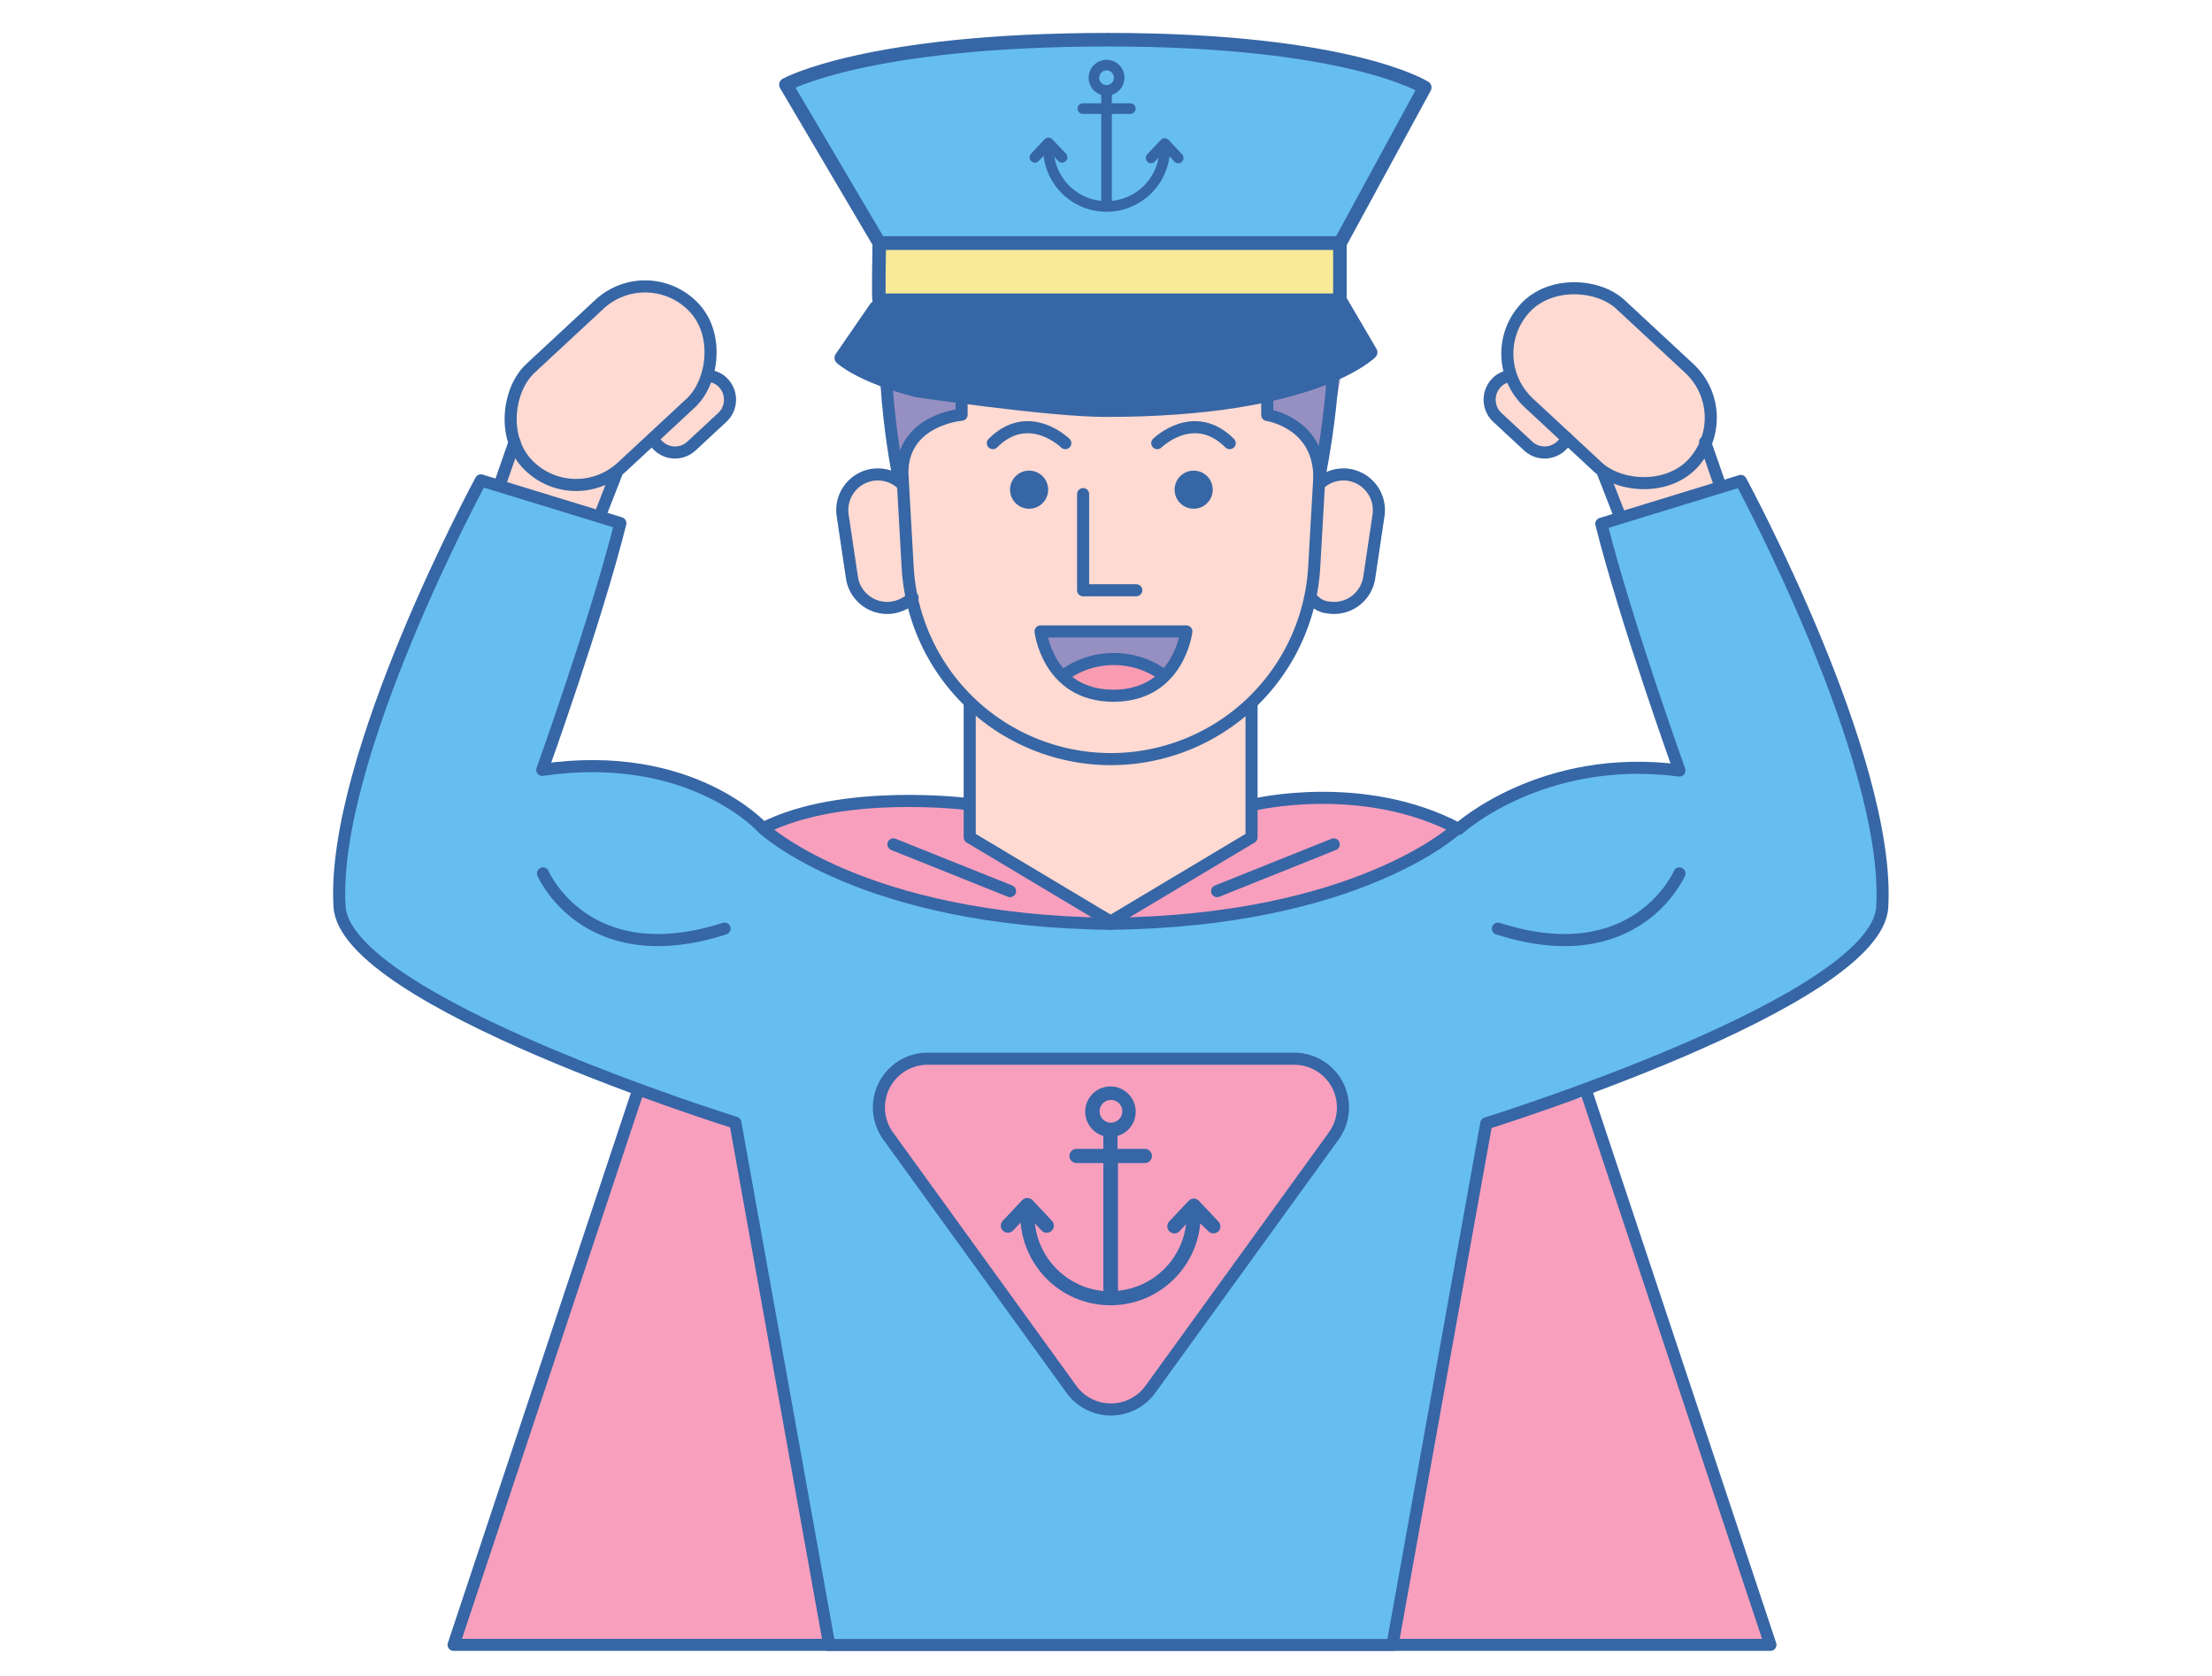 <svg xmlns="http://www.w3.org/2000/svg" viewBox="0 0 389.93 295.48"><defs><style>.cls-1{fill:#ffdad2;}.cls-2{fill:#968fc2;}.cls-3{fill:#f99cb2;}.cls-4{fill:#f99fbe;}.cls-5{fill:#66bdf1;}.cls-10,.cls-6,.cls-9{fill:none;stroke:#3666a5;stroke-linecap:round;stroke-linejoin:round;}.cls-6{stroke-width:2.13px;}.cls-7{fill:#3666a5;}.cls-8{fill:#f9ea98;}.cls-9{stroke-width:2.39px;}.cls-10{stroke-width:1.87px;}</style></defs><g id="kontur-2" data-name="kontur"><path class="cls-1" d="M170.94,124.3v23.29l25.18,15.19,24.71-15.52V122.77s5.82-4.12,7.31-7,3.29-10.16,3.29-10.16l6.12,1.35a16,16,0,0,0,4.18-6.57c1.05-3.74,1.35-10.9,1.35-10.9s-1.79-5.08-4.33-5.53-6.57,1.79-6.57,1.79l.3-13.59L224.71,53.1l-63.61-.45-1.94,31.66s-4.33-1.2-6.87.15-3.29,1.94-3.44,4.33a62.13,62.13,0,0,0,.15,7.76c.15,1.35.3,7.77,3.44,9.26a11.1,11.1,0,0,0,6,1l2.69-1.35S164.5,119.94,170.94,124.3Z"/><path class="cls-2" d="M159.19,82.89s-.59-5.6,4-7.51A52,52,0,0,1,169.51,73l.14-15.91,53.79.29.44,15.77s3.53.44,5.45,2.8a43,43,0,0,1,3.68,5.6s3.54-13,4.28-22.69S233.6,43,233.16,42.67s-7.07-1.18-7.07-1.18l-3.24.74s-3.25-9.58-8.55-11A41.23,41.23,0,0,0,203,30s-10.9,1.18-11.49,1.32-17.24,4.87-17.24,4.87-2.65-1.33-3.24-2.95a74.53,74.53,0,0,1-1.47-8s-4.57,4.57-5.45,5.31-8.26,11.05-9,16.06-1.33,14-.89,15.91,3.1,16.65,3.1,16.65Z"/><path class="cls-2" d="M183.18,111.55l25.75.16s-2.58,6.81-5.45,8.78-7.12,3-8.94,2.73S183.78,116.86,183.18,111.55Z"/><path class="cls-3" d="M187.8,119a12.65,12.65,0,0,1,8.44-2.82,14.91,14.91,0,0,1,8.75,2.92,17.43,17.43,0,0,1-9.58,3.34C189.68,122.61,187.8,119,187.8,119Z"/><path class="cls-4" d="M135.09,145.63s10-4.22,17.84-4.22,16.87.19,16.87.19l1.14,6,25.18,15.19,24.71-15.52-.41-4.7s5.75-2.87,10.55-2.68,12.27.77,13.61,1.15,11.51,4.41,11.51,4.41-5.56,5.94-9.59,7.86-35.47,8.82-46.79,9.59S164.24,160,164.24,160s-17.45-5.37-19-6.52S135.09,145.63,135.09,145.63Z"/><path class="cls-5" d="M63.21,137.37s6-19.84,8.75-26S84.62,85.29,84.62,85.29L109,92.47,98.58,128.75l-2.87,6.4s15.66-.91,20.88.91,13.84,5.75,13.84,5.75,8.35,7.57,9,7.83,13.18,6.78,17.62,7.7,23.89,4.57,24.54,4.57,36.41.52,41.5-.79,25.45-9,25.45-9L261.33,143s11.49-5.35,16.58-6.26,14.62-.79,14.62-.79h3.65l-10.44-32-2.48-11.88,23-7s14.36,27.54,17.75,36.68,6,24.4,6.92,28.45,1.56,11.22-.66,14-9.78,8.23-11.87,9.79-19.58,10.31-19.58,10.31l-37.33,14.1-10.7,64.21-5.61,27.8-99.41-.88L129.6,198.07,97.33,186S61.75,174.74,60,159.77A57.18,57.18,0,0,1,63.21,137.37Z"/><polygon class="cls-4" points="261.46 198.32 279.32 193.32 312.1 289.3 245.15 290.33 261.46 198.32"/><polygon class="cls-4" points="112.3 192.72 129.6 198.07 145.74 289.45 80.29 289.57 112.3 192.72"/><path class="cls-1" d="M105.71,91.26l2.8-8.1,6.62-5.44a3.56,3.56,0,0,0,4.57,1.76c3.38-1,6-4.85,6-4.85l2.8-3.39s.29-3.09-.74-3.53-3.24-1.62-3.24-1.62,3.54-7.07-2.35-12.22-11.78-2.8-11.78-2.8-3.68,2.06-4.41,2.36S91.73,66.68,91.73,66.68s-2.36,5.59-1.33,9.71-1.18,5-1.18,5l-.73,4.27Z"/><path class="cls-1" d="M285.51,91.26l-2.8-8.1-6.62-5.44a3.56,3.56,0,0,1-4.57,1.76c-3.38-1-6-4.85-6-4.85l-2.8-3.39s-.29-3.09.74-3.53,3.24-1.62,3.24-1.62S263.13,59,269,53.87s11.78-2.8,11.78-2.8,3.68,2.06,4.41,2.36,14.28,13.25,14.28,13.25,2.36,5.59,1.33,9.71,1.18,5,1.18,5l.73,4.27Z"/><path class="cls-4" d="M163.3,187.17h67.19s5.06,1.9,6,4.59,0,6.79,0,6.79l-3,4.11L201.87,246.3a9.17,9.17,0,0,1-6.16,2.37c-4.11.16-6.8-3.79-6.8-3.79l-33.2-46s-2.53-6.64,1.26-9.17S163.3,187.17,163.3,187.17Z"/><polyline class="cls-6" points="170.94 124.3 170.94 147.59 195.78 162.44 220.62 147.59 220.62 124.3"/><path class="cls-6" d="M232.57,84.14l-.9,15.8a35.9,35.9,0,0,1-35.84,33.86h0A35.91,35.91,0,0,1,160,99.94l-.89-15.8"/><path class="cls-6" d="M232.57,85.3a6.25,6.25,0,0,1,5.23-1.6h0A6.3,6.3,0,0,1,243,90.87l-1.64,11a6.29,6.29,0,0,1-7.17,5.21h0a4.14,4.14,0,0,1-2.66-1.29"/><path class="cls-6" d="M159,85.3a6.26,6.26,0,0,0-5.23-1.6h0a6.29,6.29,0,0,0-5.22,7.17l1.64,11a6.29,6.29,0,0,0,7.17,5.21h0a7,7,0,0,0,3.51-1.72"/><circle class="cls-7" cx="181.41" cy="86.31" r="3.36"/><circle class="cls-7" cx="210.42" cy="86.31" r="3.36"/><path class="cls-6" d="M204,78.11s6.44-6.33,12.77,0"/><path class="cls-6" d="M187.79,78.11s-6.44-6.33-12.77,0"/><polyline class="cls-6" points="190.93 87.09 190.93 104.04 200.3 104.04"/><path class="cls-6" d="M183.43,111.3h25.7s-1.32,11.33-12.85,11.33S183.43,111.3,183.43,111.3Z"/><path class="cls-6" d="M187.84,118.8a15,15,0,0,1,17,0"/><path class="cls-6" d="M158.17,82.92s-5.36-26.93.92-40.5S169.74,25.8,169.74,25.8s-.14,9.65,4.11,10.46,42.35-18.42,48.83,5.48c0,0,8.39-2.55,11.43,8.79s-1.54,33.61-1.54,33.61c0-9.65-9.18-11-9.18-11V57.35H169.51V73.1s-11,.88-10.42,11"/><path class="cls-6" d="M170.71,141.74s-22.25-2.86-36.19,4.26c0,0-12.63-14.15-38.93-10.3,0,0,9.51-26.44,13.77-43.49L84.77,84.67S58.3,133.54,59.85,159.78c1,16.72,69.79,38.11,69.79,38.11l0,.06,16.54,92h99.28L262,198s68.81-21.39,69.8-38.11c1.54-26.24-24.93-75.12-24.93-75.12l-24.59,7.55c4.26,17,13.77,43.49,13.77,43.49-24.18-3.16-38.93,10.3-38.93,10.3-16.9-8.94-36.19-4.26-36.19-4.26"/><path class="cls-6" d="M134.52,146s17.33,16.35,61.26,16.82"/><path class="cls-6" d="M256.89,146s-17.32,16.35-61.25,16.82"/><rect class="cls-6" x="95.78" y="47.83" width="23.71" height="40.3" rx="11.86" transform="translate(84.21 -57.15) rotate(47.12)"/><path class="cls-6" d="M125.37,66.32a3.92,3.92,0,0,1,2.19,1.24h0a4.27,4.27,0,0,1-.22,6l-5.46,5.07a4.26,4.26,0,0,1-6-.23h0c-.53-.57-.61-.47-.77-1.18"/><line class="cls-6" x1="88.11" y1="85.39" x2="90.71" y2="77.92"/><line class="cls-6" x1="105.91" y1="90.5" x2="108.68" y2="83.41"/><rect class="cls-6" x="271.79" y="47.83" width="23.71" height="40.3" rx="11.86" transform="translate(526.47 -93.61) rotate(132.88)"/><path class="cls-6" d="M265.91,66.32a3.92,3.92,0,0,0-2.19,1.24h0a4.27,4.27,0,0,0,.22,6l5.46,5.07a4.26,4.26,0,0,0,6-.23h0c.53-.57.61-.47.77-1.18"/><line class="cls-6" x1="303.16" y1="85.39" x2="300.57" y2="77.92"/><line class="cls-6" x1="285.37" y1="90.5" x2="282.6" y2="83.41"/><path class="cls-6" d="M202.81,244.85l32.29-44.61a8.59,8.59,0,0,0-7-13.63H163.57a8.59,8.59,0,0,0-7,13.63l32.28,44.61A8.59,8.59,0,0,0,202.81,244.85Z"/><line class="cls-6" x1="214.55" y1="157.07" x2="235.11" y2="148.83"/><line class="cls-6" x1="178.05" y1="157.07" x2="157.49" y2="148.83"/><polyline class="cls-6" points="112.54 192.01 79.96 289.92 146.14 289.92"/><polyline class="cls-6" points="279.5 192.01 312.09 289.92 245.9 289.92"/><path class="cls-6" d="M95.72,153.94s7.53,17.59,32,9.74"/><path class="cls-6" d="M296.05,153.94s-7.54,17.59-32,9.74"/><path class="cls-7" d="M214.77,215.29l-3.42-3.63a1.27,1.27,0,0,0-.91-.4,1.24,1.24,0,0,0-.91.4l-3.42,3.63a1.25,1.25,0,1,0,1.82,1.72l1.15-1.23a13.41,13.41,0,0,1-12,11.73V205h4.73a1.25,1.25,0,0,0,0-2.5H197v-2.28a4.45,4.45,0,1,0-2.5,0v2.28h-4.73a1.25,1.25,0,0,0,0,2.5h4.73v22.55a13.41,13.41,0,0,1-12.07-11.92l1.18,1.26a1.25,1.25,0,1,0,1.82-1.72l-3.42-3.63a1.29,1.29,0,0,0-1.82,0l-3.42,3.63a1.26,1.26,0,0,0,.05,1.77,1.23,1.23,0,0,0,.86.34,1.26,1.26,0,0,0,.91-.39l1.33-1.41a15.89,15.89,0,0,0,31.66.15L213,217a1.26,1.26,0,0,0,.91.39,1.23,1.23,0,0,0,.86-.34A1.26,1.26,0,0,0,214.77,215.29Zm-20.93-19.36a2,2,0,1,1,1.95,1.95A2,2,0,0,1,193.84,195.93Z"/></g><g id="kontur-3" data-name="kontur"><path class="cls-7" d="M154.81,53.11,148.15,63.8s4.64,2.92,13.44,5c5.95,1.38,14,1.8,19.25,2.6a102.18,102.18,0,0,0,14,.9c22.43.35,30-2.71,30-2.71l16.65-7.53-5.43-8.94Z"/><path class="cls-5" d="M155.29,43h80.78l14.55-27.86a132.16,132.16,0,0,0-47.14-8.06c-25.94.53-31.89,1.23-31.89,1.23l-14.72,1.92-18.4,4.21Z"/><rect class="cls-8" x="155.06" y="42.42" width="80.77" height="10.57"/><path class="cls-9" d="M155,52.93h81.2V42.83H155S154.8,53.17,155,52.93Z"/><path class="cls-9" d="M155,42.83l-16.46-27.9S152.78,7,195.35,7s55.8,8.42,55.8,8.42L236.24,42.83Z"/><path class="cls-9" d="M154.37,54.26l-6.07,8.82s3.25,3.12,13.24,5.73c0,0,23.39,3.47,33.22,3.48,36.86.06,46.86-10.19,46.86-10.19l-5.38-9.17"/><line class="cls-10" x1="190.88" y1="19.14" x2="199.25" y2="19.14"/><line class="cls-10" x1="195.06" y1="36.16" x2="195.06" y2="16.03"/><path class="cls-10" d="M205.31,26.46a10.25,10.25,0,0,1-20.49,0"/><polyline class="cls-10" points="187.22 27.73 184.82 25.19 182.43 27.73"/><polyline class="cls-10" points="207.7 27.84 205.31 25.3 202.91 27.84"/><circle class="cls-10" cx="195.06" cy="13.7" r="2.23"/></g></svg>